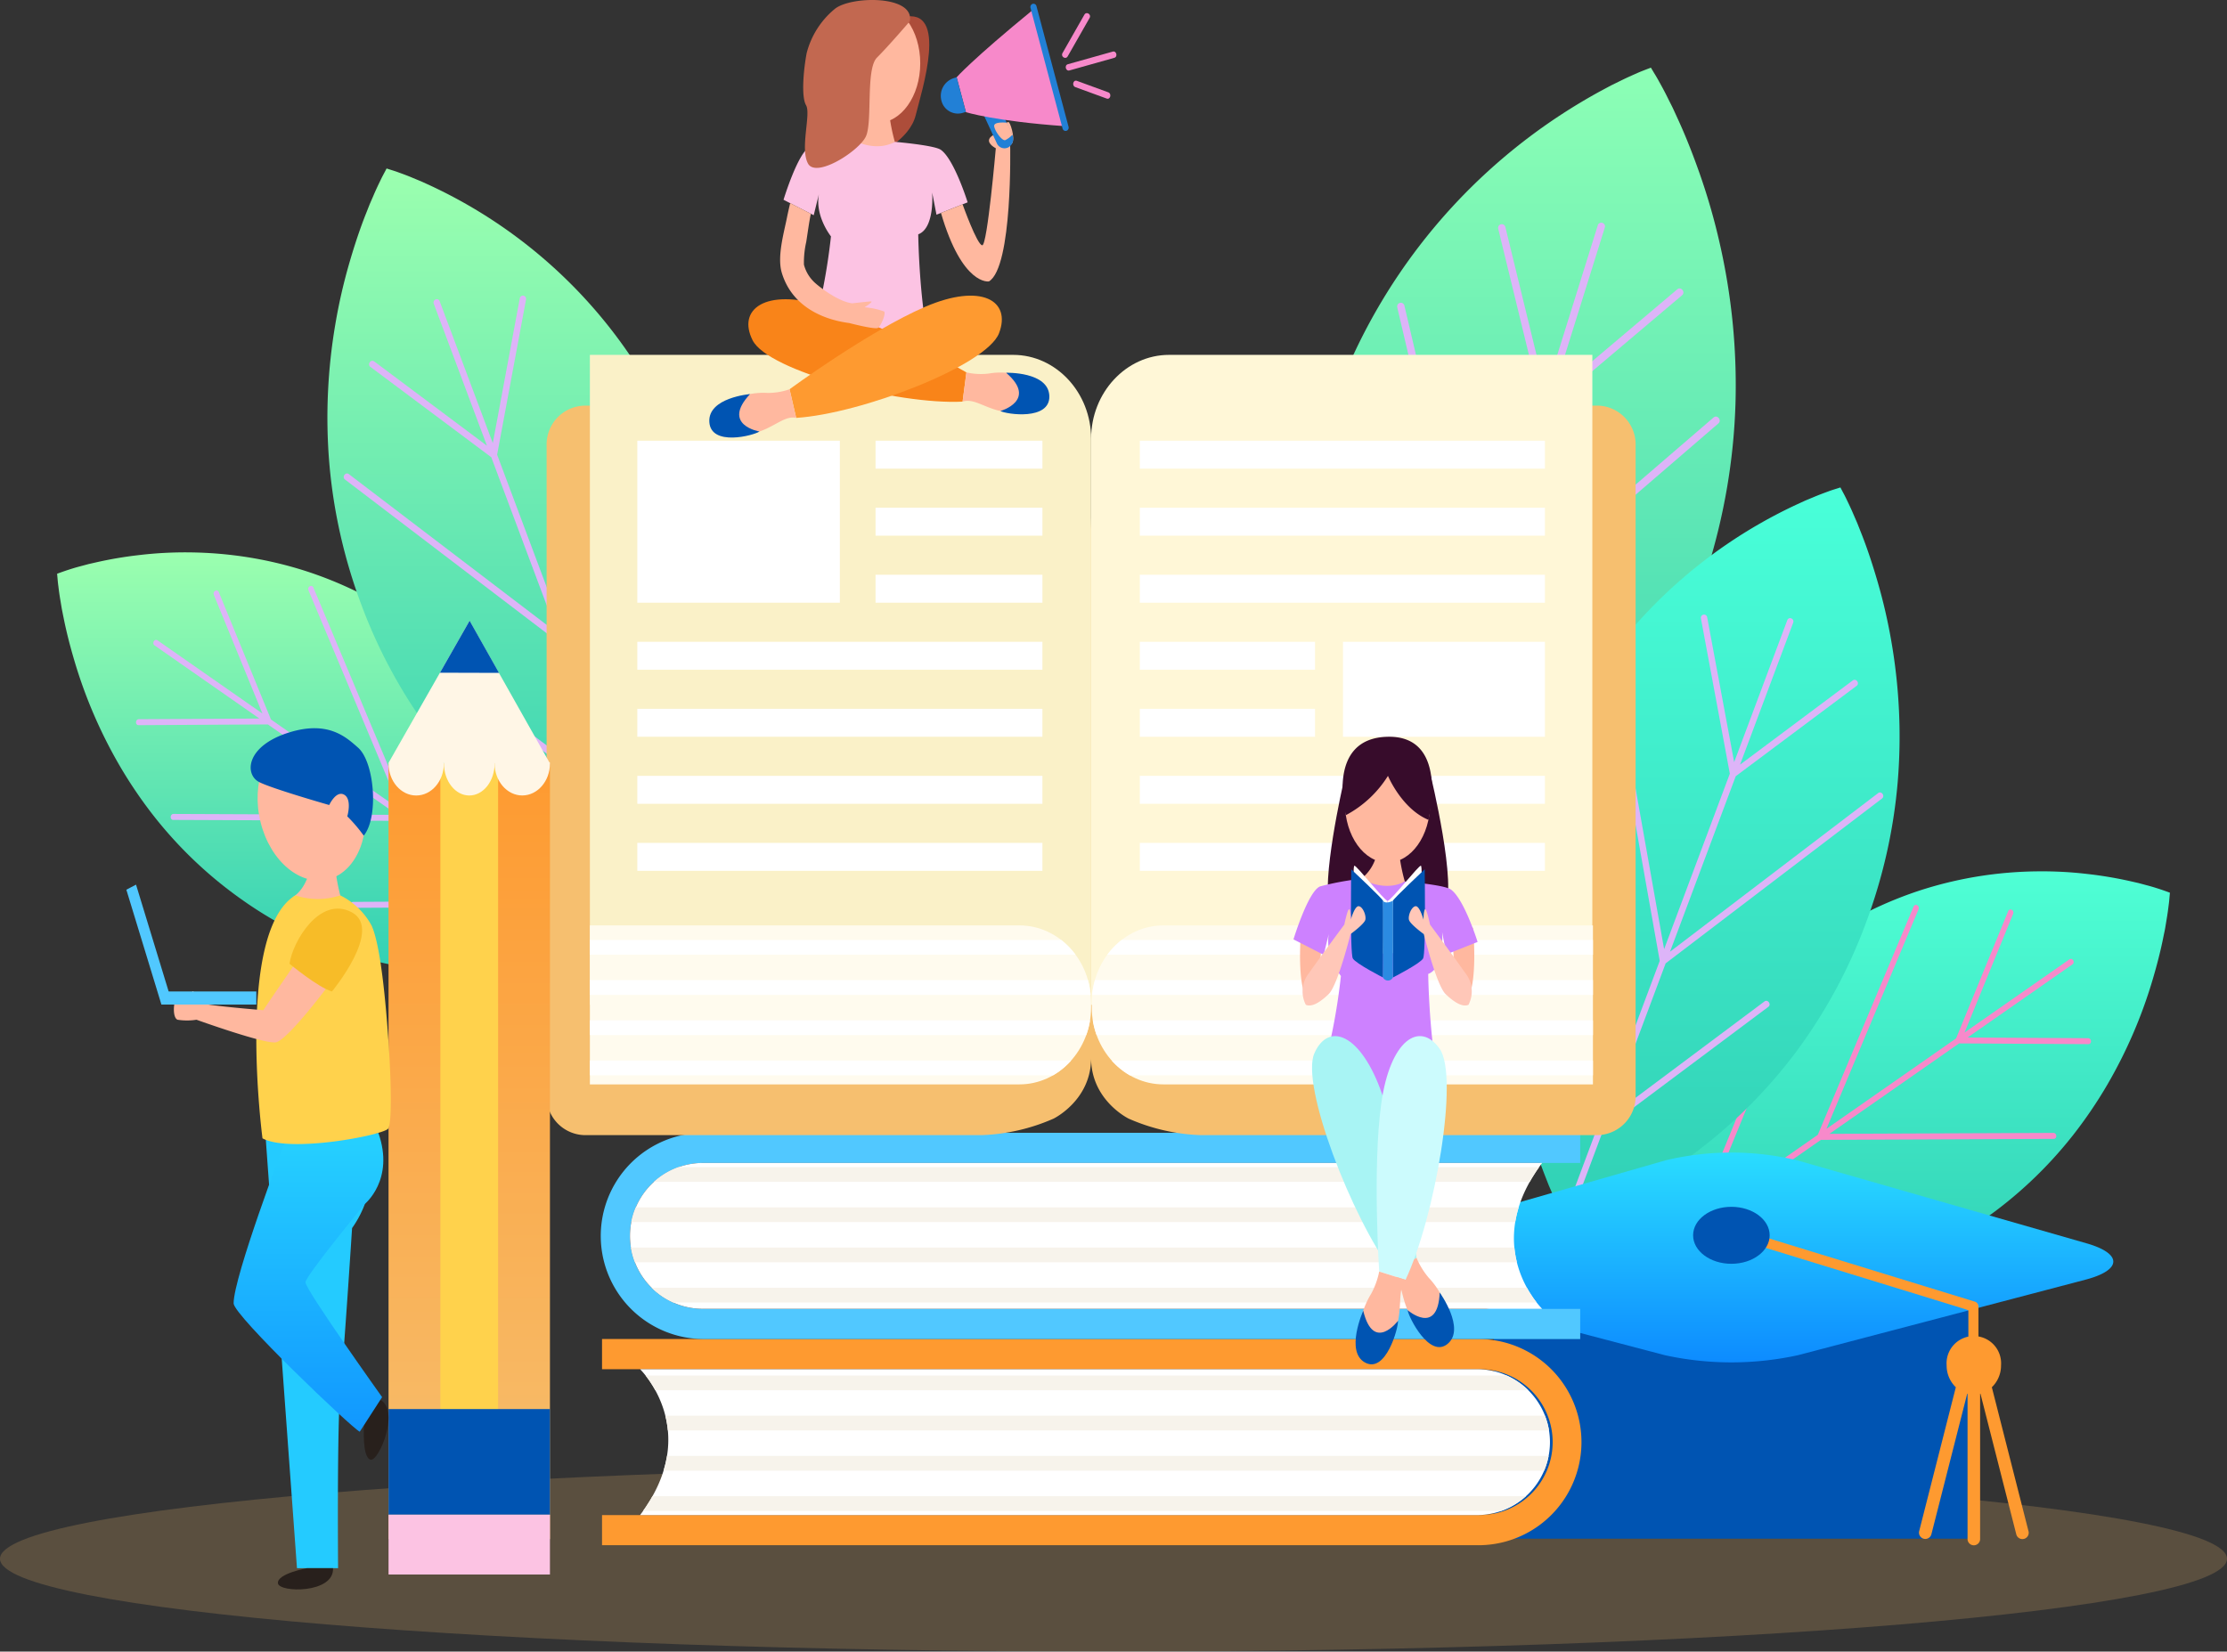 <svg xmlns="http://www.w3.org/2000/svg" xmlns:xlink="http://www.w3.org/1999/xlink" width="358.649" height="266.053" viewBox="0 0 358.649 266.053">
  <rect x="0" y="0" width="358.649" height="266.053" fill="#333333" stroke="none"/>
  <defs>
    <linearGradient id="linear-gradient" x1="0.5" x2="0.5" y2="1" gradientUnits="objectBoundingBox">
      <stop offset="0" stop-color="#8dffb5"/>
      <stop offset="1" stop-color="#31d0b5"/>
    </linearGradient>
    <linearGradient id="linear-gradient-2" x1="0.5" x2="0.5" y2="1" gradientUnits="objectBoundingBox">
      <stop offset="0" stop-color="#9bffaf"/>
      <stop offset="1" stop-color="#31d0b5"/>
    </linearGradient>
    <linearGradient id="linear-gradient-4" x1="0.5" x2="0.5" y2="1" gradientUnits="objectBoundingBox">
      <stop offset="0" stop-color="#4fffd5"/>
      <stop offset="1" stop-color="#31d0b5"/>
    </linearGradient>
    <linearGradient id="linear-gradient-5" x1="0.5" x2="0.5" y2="1" gradientUnits="objectBoundingBox">
      <stop offset="0" stop-color="#49ffd9"/>
      <stop offset="1" stop-color="#31d0b5"/>
    </linearGradient>
    <linearGradient id="linear-gradient-6" x1="0.5" x2="0.5" y2="1" gradientUnits="objectBoundingBox">
      <stop offset="0" stop-color="#2addff"/>
      <stop offset="1" stop-color="#0d8bff"/>
    </linearGradient>
    <clipPath id="clip-path">
      <path id="Path_293" data-name="Path 293" d="M286.717,393.987a11.752,11.752,0,0,0,0-23.5h-135s10.234,9.925,0,23.5Z" transform="translate(-151.72 -370.483)" fill="none"/>
    </clipPath>
    <clipPath id="clip-path-2">
      <path id="Path_296" data-name="Path 296" d="M161.507,330.676a11.751,11.751,0,1,0,0,23.5h135s-10.234-9.925,0-23.5Z" transform="translate(-149.755 -330.676)" fill="none"/>
    </clipPath>
    <clipPath id="clip-path-3">
      <path id="Path_300" data-name="Path 300" d="M210.482,284.824H141.3v25.609h69.178c6.347,0,11.538-5.588,11.538-12.415v-.778C222.02,290.411,216.824,284.824,210.482,284.824Z" transform="translate(-141.3 -284.824)" fill="none"/>
    </clipPath>
    <clipPath id="clip-path-4">
      <path id="Path_303" data-name="Path 303" d="M257.025,284.824H326.2v25.609H257.025c-6.345,0-11.538-5.588-11.538-12.415v-.778C245.487,290.411,250.68,284.824,257.025,284.824Z" transform="translate(-245.487 -284.824)" fill="none"/>
    </clipPath>
    <linearGradient id="linear-gradient-7" x1="0.5" x2="0.5" y2="1" gradientUnits="objectBoundingBox">
      <stop offset="0" stop-color="#fe9a30"/>
      <stop offset="1" stop-color="#f6bf6f"/>
    </linearGradient>
    <linearGradient id="linear-gradient-8" x1="0.5" x2="0.5" y2="1" gradientUnits="objectBoundingBox">
      <stop offset="0" stop-color="#26d1ff"/>
      <stop offset="1" stop-color="#1197ff"/>
    </linearGradient>
  </defs>
  <g id="BOOKDONATION" transform="translate(-18.839 -106.188)">
    <path id="Path_276" data-name="Path 276" d="M377.488,404.11c0,8.261-80.286,14.958-179.325,14.958s-179.325-6.7-179.325-14.958,80.286-14.959,179.325-14.959S377.488,395.849,377.488,404.11Z" transform="translate(0 -46.827)" fill="#f6bf6f" opacity="0.2"/>
    <g id="Group_108" data-name="Group 108" transform="translate(227.503 117.082)">
      <path id="Path_277" data-name="Path 277" d="M301.405,258.839l-.341-.567c-.215-.372-.582-.943-.948-1.647-.395-.711-.876-1.585-1.366-2.587q-.377-.759-.811-1.622-.388-.851-.824-1.806c-1.173-2.548-2.371-5.563-3.546-8.943a101.48,101.48,0,0,1-3.166-11.083,104.451,104.451,0,0,1-2.047-12.5,102.879,102.879,0,0,1-.5-13.3,100.689,100.689,0,0,1,4.5-26.9,98.786,98.786,0,0,1,4.913-12.713A92.853,92.853,0,0,1,336.944,123l1.681-.9,1.56-.765c.957-.474,1.834-.863,2.551-1.173.695-.319,1.3-.532,1.691-.689l.593-.231.344.57c.217.372.587.943.962,1.646.4.711.881,1.59,1.375,2.593q.378.758.816,1.624.394.851.83,1.808c1.18,2.551,2.389,5.572,3.573,8.954a100.854,100.854,0,0,1,3.183,11.09,103.25,103.25,0,0,1,2.058,12.5,102.175,102.175,0,0,1,.486,13.3,98.534,98.534,0,0,1-1.355,13.544,100.879,100.879,0,0,1-3.22,13.326,97.145,97.145,0,0,1-11.518,24.358,94.69,94.69,0,0,1-7.865,10.282,93.4,93.4,0,0,1-8.655,8.631,89.836,89.836,0,0,1-8.744,6.776,87.591,87.591,0,0,1-7.848,4.824l-1.671.9-1.556.765c-.949.48-1.828.867-2.542,1.177-.69.319-1.3.534-1.682.689Z" transform="translate(-287.818 -119.241)" fill="url(#linear-gradient)"/>
      <path id="Path_278" data-name="Path 278" d="M358.5,181.486c.593-.512-.185-1.465-.777-.957l-37.051,31.91,10.433-33.38,21.543-18.216c.6-.506-.179-1.46-.775-.956l-20.083,16.979,8.435-26.992a.6.6,0,0,0-1.119-.4q-4.216,13.5-8.433,26.992-3.235-13.288-6.475-26.58a.593.593,0,1,0-1.156.258l6.947,28.515-10.433,33.38-11.619-49.5a.593.593,0,1,0-1.157.257q6.047,25.734,12.081,51.469-4.624,14.782-9.238,29.568-4.505-18.512-9.018-37.02a.593.593,0,1,0-1.156.257q4.742,19.477,9.491,38.953-4.248,13.592-8.493,27.184a.594.594,0,1,0,1.118.4q4.244-13.592,8.493-27.184l29.432-24.881c.6-.506-.179-1.458-.775-.957q-13.983,11.824-27.971,23.648,4.624-14.786,9.238-29.568Z" transform="translate(-290.422 -124.172)" fill="#ddb4f8"/>
    </g>
    <g id="Group_109" data-name="Group 109" transform="translate(28.033 195.174)">
      <path id="Path_279" data-name="Path 279" d="M117.991,277.186s-.017-.175-.047-.511-.066-.857-.155-1.464-.177-1.391-.326-2.235q-.107-.643-.23-1.378c-.095-.474-.2-.967-.3-1.5-.422-2.112-1.031-4.518-1.82-7.128a77.654,77.654,0,0,0-7.26-16.69,73.1,73.1,0,0,0-5.551-8.174,68.437,68.437,0,0,0-14.5-13.724,65.888,65.888,0,0,0-8.513-5.071,62.14,62.14,0,0,0-9.011-3.633,63.027,63.027,0,0,0-9.194-2.127,63.732,63.732,0,0,0-8.947-.732,62.884,62.884,0,0,0-8.193.426,63.9,63.9,0,0,0-6.8,1.139l-1.4.319-1.265.339c-.78.2-1.471.417-2.035.6s-1.013.347-1.3.449l-.454.164.046.515c.034.332.066.858.153,1.468.075.628.174,1.394.32,2.244.071.428.147.889.228,1.38.092.474.193.972.3,1.5.419,2.119,1.024,4.53,1.808,7.148a77.028,77.028,0,0,0,7.241,16.711,72.074,72.074,0,0,0,5.556,8.165,67.557,67.557,0,0,0,14.532,13.669,64.516,64.516,0,0,0,17.563,8.643,65.394,65.394,0,0,0,33.12,1.327c.491-.11.956-.213,1.392-.313s.871-.23,1.263-.334c.779-.2,1.468-.414,2.03-.593s1.009-.343,1.3-.443Z" transform="translate(-30.687 -212.82)" fill="url(#linear-gradient-2)"/>
      <path id="Path_280" data-name="Path 280" d="M53.07,256.982c-.581,0-.535-.966.042-.964l36.081.151L68.315,241.6l-20.832.119c-.58,0-.534-.96.041-.964l19.419-.106L50.06,228.87c-.486-.339,0-1.149.488-.81l16.883,11.78-7.825-19.118c-.237-.567.568-1.005.8-.434q4.2,10.253,8.4,20.511l20.88,14.569L74.841,219.981c-.237-.564.562-1,.8-.434q7.715,18.391,15.428,36.785,9.248,6.449,18.5,12.9-5.454-13.312-10.9-26.625c-.237-.568.568-1.005.8-.433q5.736,14,11.47,28.013l17,11.864c.485.338,0,1.149-.488.81q-8.5-5.94-17-11.868l-28.455.155c-.58,0-.534-.959.043-.964l27.044-.148-18.5-12.9Z" transform="translate(-34.365 -213.889)" fill="#ddb4f8"/>
    </g>
    <g id="Group_110" data-name="Group 110" transform="translate(71.567 133.326)">
      <path id="Path_281" data-name="Path 281" d="M140.587,256.931l.267-.509c.175-.334.459-.844.745-1.473.307-.637.683-1.423,1.058-2.312q.289-.673.624-1.444l.627-1.6c.892-2.266,1.789-4.936,2.643-7.921a88.448,88.448,0,0,0,2.211-9.747,90.657,90.657,0,0,0,1.186-10.908,89.064,89.064,0,0,0-.2-11.522A86.728,86.728,0,0,0,144.6,186.5a84.773,84.773,0,0,0-4.843-10.716,79.349,79.349,0,0,0-36.261-34.271L102,140.827l-1.385-.575c-.849-.362-1.625-.647-2.261-.875-.614-.237-1.155-.389-1.492-.5l-.524-.167-.269.511c-.17.333-.461.845-.753,1.474-.311.638-.686,1.423-1.067,2.316q-.29.675-.627,1.446l-.636,1.608c-.9,2.267-1.8,4.939-2.665,7.931a88.178,88.178,0,0,0-2.229,9.754,89.782,89.782,0,0,0-1.186,10.908,88.462,88.462,0,0,0,.206,11.517A84.785,84.785,0,0,0,88.921,197.8a86.625,86.625,0,0,0,3.41,11.337,83.23,83.23,0,0,0,11.1,20.418A80.793,80.793,0,0,0,110.709,238a79.9,79.9,0,0,0,7.88,6.986,77.168,77.168,0,0,0,7.874,5.378,75.782,75.782,0,0,0,7.007,3.738l1.487.689,1.38.577c.847.363,1.62.649,2.253.877.612.237,1.15.391,1.487.505Z" transform="translate(-86.807 -138.707)" fill="url(#linear-gradient-2)"/>
      <path id="Path_282" data-name="Path 282" d="M90.4,192.878c-.539-.41.091-1.276.626-.869l33.514,25.547-10.582-28.269L94.483,174.725c-.542-.405.087-1.27.625-.869L113.26,187.43,104.7,164.57c-.245-.657.7-1.067.948-.41q4.279,11.429,8.557,22.86l4.342-23.316a.512.512,0,1,1,1.011.159L114.9,188.879q5.291,14.135,10.582,28.27,3.853-21.7,7.707-43.4a.512.512,0,1,1,1.011.159q-4.006,22.562-8.011,45.123l9.373,25.043q3.023-16.243,6.047-32.476a.512.512,0,1,1,1.011.16q-3.181,17.086-6.363,34.17l8.618,23.021c.245.657-.7,1.067-.948.41q-4.307-11.511-8.617-23.021l-26.6-19.893c-.542-.4.087-1.27.625-.868q12.641,9.452,25.28,18.906-4.687-12.523-9.373-25.041Z" transform="translate(-87.568 -142.77)" fill="#ddb4f8"/>
    </g>
    <g id="Group_111" data-name="Group 111" transform="translate(274.523 246.55)">
      <path id="Path_283" data-name="Path 283" d="M356.767,338.76s.017-.174.046-.511.068-.855.156-1.463.177-1.391.325-2.236l.231-1.377c.095-.474.2-.967.3-1.494.421-2.112,1.032-4.52,1.819-7.128a77.576,77.576,0,0,1,7.261-16.69,73.025,73.025,0,0,1,5.55-8.181,68.414,68.414,0,0,1,14.5-13.725,65.738,65.738,0,0,1,8.513-5.07,62.089,62.089,0,0,1,9.011-3.634,63.286,63.286,0,0,1,9.2-2.128,63.984,63.984,0,0,1,8.945-.732,62.883,62.883,0,0,1,8.194.427,64.042,64.042,0,0,1,6.8,1.139l1.4.319,1.266.339c.779.2,1.47.418,2.034.6s1.011.347,1.3.449l.454.165-.046.515c-.034.331-.065.858-.153,1.468-.075.628-.174,1.394-.32,2.243-.071.428-.147.89-.228,1.38s-.193.972-.3,1.5c-.419,2.119-1.024,4.53-1.808,7.148a76.974,76.974,0,0,1-7.248,16.71,72.139,72.139,0,0,1-5.556,8.164,67.484,67.484,0,0,1-14.533,13.669,64.488,64.488,0,0,1-17.561,8.644A65.4,65.4,0,0,1,363.2,340.6q-.736-.162-1.392-.312l-1.263-.336c-.779-.2-1.468-.413-2.03-.593-.551-.16-1.009-.343-1.3-.445Z" transform="translate(-350.301 -274.387)" fill="url(#linear-gradient-4)"/>
      <path id="Path_284" data-name="Path 284" d="M423.495,318.554c.58,0,.535-.965-.042-.963l-36.081.151q10.433-7.286,20.879-14.568l20.83.119c.58,0,.535-.96-.041-.964l-19.42-.105,16.884-11.78c.485-.339,0-1.149-.488-.81l-16.883,11.78,7.825-19.118c.237-.567-.567-1.005-.8-.433l-8.393,20.505-20.879,14.568q7.422-17.688,14.842-35.38c.237-.564-.564-1-.8-.434L385.495,317.9,367,330.8l10.908-26.625c.237-.568-.568-1.007-.8-.435l-11.471,28.015-17,11.868c-.485.339,0,1.149.488.81l17-11.864,28.455.156c.58,0,.534-.959-.043-.965q-13.516-.071-27.044-.147,9.248-6.454,18.5-12.9Z" transform="translate(-348.431 -275.455)" fill="#f789ca"/>
    </g>
    <g id="Group_112" data-name="Group 112" transform="translate(261.519 184.707)">
      <path id="Path_285" data-name="Path 285" d="M341.133,318.5s-.091-.175-.268-.51-.458-.844-.745-1.473c-.307-.638-.681-1.423-1.058-2.312q-.289-.673-.624-1.445-.3-.756-.627-1.6c-.892-2.266-1.789-4.936-2.643-7.921a88.406,88.406,0,0,1-2.211-9.747,90.422,90.422,0,0,1-1.186-10.908,89.051,89.051,0,0,1,.2-11.521,86.746,86.746,0,0,1,5.152-22.993,85.07,85.07,0,0,1,4.843-10.716,79.348,79.348,0,0,1,36.261-34.271l1.494-.686,1.385-.576c.849-.356,1.625-.646,2.26-.874.615-.237,1.156-.389,1.493-.5l.524-.167.269.511c.17.333.461.845.752,1.475.312.638.688,1.423,1.067,2.316l.627,1.446q.3.758.636,1.608c.9,2.267,1.8,4.939,2.666,7.931a87.951,87.951,0,0,1,2.228,9.754,89.636,89.636,0,0,1,1.186,10.908,88.453,88.453,0,0,1-.206,11.516A84.905,84.905,0,0,1,392.8,259.37a86.742,86.742,0,0,1-3.411,11.337A83.2,83.2,0,0,1,378.3,291.13a80.863,80.863,0,0,1-7.28,8.452,80,80,0,0,1-7.88,6.987,77.119,77.119,0,0,1-7.874,5.378,75.374,75.374,0,0,1-7.007,3.738l-1.487.69-1.38.576c-.845.363-1.62.649-2.253.878-.612.237-1.149.39-1.487.5Z" transform="translate(-331.672 -200.278)" fill="url(#linear-gradient-5)"/>
      <path id="Path_286" data-name="Path 286" d="M393.784,254.452c.539-.411-.091-1.277-.627-.869L359.644,279.13l10.582-28.269L389.7,236.3c.543-.405-.087-1.271-.625-.868L370.918,249q4.279-11.428,8.558-22.86c.245-.657-.7-1.067-.949-.41q-4.279,11.429-8.555,22.861-2.172-11.659-4.343-23.318a.512.512,0,1,0-1.011.16l4.657,25.017q-5.291,14.134-10.582,28.269-3.852-21.7-7.707-43.4a.512.512,0,1,0-1.011.159l8.01,45.123-9.372,25.041q-3.023-16.243-6.047-32.475a.511.511,0,0,0-1.01.159q3.181,17.087,6.363,34.171l-8.614,23.022c-.245.657.7,1.067.948.41l8.616-23.021,26.6-19.892c.543-.405-.087-1.27-.625-.868l-25.281,18.9,9.375-25.041Z" transform="translate(-333.373 -204.341)" fill="#ddb4f8"/>
    </g>
    <g id="Group_114" data-name="Group 114" transform="translate(236.174 291.852)">
      <rect id="Rectangle_80" data-name="Rectangle 80" width="76.459" height="44.582" transform="translate(23.273 17.615)" fill="#0054b2"/>
      <path id="Path_287" data-name="Path 287" d="M371.1,329.924a45.448,45.448,0,0,0-21.207,0l-46.569,13.364c-5.831,1.671-5.763,4.313.152,5.864l46.266,12.15a50.141,50.141,0,0,0,21.513,0l46.263-12.154c5.916-1.551,5.986-4.194.155-5.864Z" transform="translate(-298.998 -328.67)" fill="url(#linear-gradient-6)"/>
      <g id="Group_113" data-name="Group 113" transform="translate(55.332 8.74)">
        <path id="Path_288" data-name="Path 288" d="M414.761,356.018c.593.183.911.3,1.067.365V363.9h1.621v-8.143a.816.816,0,0,0-.593-.777q-20.156-6.189-40.3-12.381c-1-.307-1.423,1.245-.432,1.552q10.386,3.187,20.77,6.377,6.733,2.071,13.465,4.138Z" transform="translate(-371.497 -339.708)" fill="#fe9a30"/>
        <path id="Path_289" data-name="Path 289" d="M434.836,395.449q-2.943-11.557-5.883-23.112a4.861,4.861,0,0,0,1.481-3.527,4.394,4.394,0,1,0-8.764,0,4.861,4.861,0,0,0,1.481,3.527q-2.94,11.554-5.884,23.112a1.017,1.017,0,1,0,1.95.577l5.767-22.645.057.015v23.333a1.013,1.013,0,1,0,2.023,0V373.391l.055-.015Q430,384.7,432.886,396.02a1.017,1.017,0,1,0,1.95-.571Z" transform="translate(-380.842 -343.272)" fill="#fe9a30"/>
        <path id="Path_290" data-name="Path 290" d="M382.658,343.73c0,2.535-2.758,4.591-6.165,4.591s-6.165-2.056-6.165-4.591,2.759-4.587,6.165-4.587S382.658,341.2,382.658,343.73Z" transform="translate(-370.328 -339.143)" fill="#0054b2"/>
      </g>
    </g>
    <g id="Group_129" data-name="Group 129" transform="translate(115.589 288.67)">
      <g id="Group_121" data-name="Group 121" transform="translate(0.205 33.213)">
        <g id="Group_120" data-name="Group 120" transform="translate(0 0)">
          <g id="Group_115" data-name="Group 115">
            <path id="Path_291" data-name="Path 291" d="M284.945,397.877H143.82v-4.854H284.945a11.752,11.752,0,1,0,0-23.5H143.82v-4.861H284.945a16.609,16.609,0,1,1,0,33.218Z" transform="translate(-143.82 -364.658)" fill="#fe9a30"/>
          </g>
          <g id="Group_119" data-name="Group 119" transform="translate(6.128 4.861)">
            <path id="Path_292" data-name="Path 292" d="M286.717,393.987a11.752,11.752,0,0,0,0-23.5h-135s10.234,9.925,0,23.5Z" transform="translate(-151.72 -370.483)" fill="#fff"/>
            <g id="Group_118" data-name="Group 118">
              <g id="Group_117" data-name="Group 117" clip-path="url(#clip-path)">
                <g id="Group_116" data-name="Group 116" transform="translate(0 1.021)">
                  <rect id="Rectangle_81" data-name="Rectangle 81" width="147.864" height="2.376" fill="#f7f3eb"/>
                  <rect id="Rectangle_82" data-name="Rectangle 82" width="147.864" height="2.377" transform="translate(0 6.473)" fill="#f7f3eb"/>
                  <rect id="Rectangle_83" data-name="Rectangle 83" width="147.864" height="2.376" transform="translate(0 12.953)" fill="#f7f3eb"/>
                  <rect id="Rectangle_84" data-name="Rectangle 84" width="147.864" height="2.371" transform="translate(0 19.432)" fill="#f7f3eb"/>
                </g>
              </g>
            </g>
          </g>
        </g>
      </g>
      <g id="Group_128" data-name="Group 128" transform="translate(0)">
        <g id="Group_127" data-name="Group 127">
          <g id="Group_122" data-name="Group 122">
            <path id="Path_294" data-name="Path 294" d="M160.255,324.858H301.381v4.861H160.255a11.751,11.751,0,1,0,0,23.5H301.381v4.861H160.255a16.609,16.609,0,1,1,0-33.218Z" transform="translate(-143.646 -324.858)" fill="#51c8ff"/>
          </g>
          <g id="Group_126" data-name="Group 126" transform="translate(4.857 4.855)">
            <path id="Path_295" data-name="Path 295" d="M161.507,330.676a11.751,11.751,0,1,0,0,23.5h135s-10.234-9.925,0-23.5Z" transform="translate(-149.755 -330.676)" fill="#fff"/>
            <g id="Group_125" data-name="Group 125" transform="translate(0)">
              <g id="Group_124" data-name="Group 124" clip-path="url(#clip-path-2)">
                <g id="Group_123" data-name="Group 123" transform="translate(-1.117 0.677)">
                  <rect id="Rectangle_85" data-name="Rectangle 85" width="147.866" height="2.376" transform="translate(0 19.429)" fill="#f7f3eb"/>
                  <rect id="Rectangle_86" data-name="Rectangle 86" width="147.866" height="2.376" transform="translate(0 12.954)" fill="#f7f3eb"/>
                  <rect id="Rectangle_87" data-name="Rectangle 87" width="147.866" height="2.376" transform="translate(0 6.476)" fill="#f7f3eb"/>
                  <rect id="Rectangle_88" data-name="Rectangle 88" width="147.866" height="2.371" fill="#f7f3eb"/>
                </g>
              </g>
            </g>
          </g>
        </g>
      </g>
    </g>
    <g id="Group_154" data-name="Group 154" transform="translate(106.865 163.357)">
      <path id="Path_297" data-name="Path 297" d="M238.561,184.485a31.508,31.508,0,0,0-11.489,2.65l-4.6,4.951A38.313,38.313,0,0,0,220,204.445v0a38.372,38.372,0,0,0-2.461-12.355l-4.6-4.951a31.468,31.468,0,0,0-11.485-2.65H138.324a6.267,6.267,0,0,0-6.009,6.465V295.532A6.268,6.268,0,0,0,138.324,302h64.132a31.487,31.487,0,0,0,11.491-2.65s6.047-2.927,6.056-9.748c.008,6.821,6.06,9.748,6.06,9.748A31.507,31.507,0,0,0,237.556,302h64.131a6.267,6.267,0,0,0,6.009-6.464V190.95a6.266,6.266,0,0,0-6.009-6.465Z" transform="translate(-132.312 -176.315)" fill="#f6bf6f"/>
      <g id="Group_141" data-name="Group 141" transform="translate(6.972)">
        <path id="Path_298" data-name="Path 298" d="M222.019,279.4V188.191c0-7.421-5.644-13.5-12.546-13.5H141.3V279.4Z" transform="translate(-141.3 -174.695)" fill="#faf1c8"/>
        <g id="Group_136" data-name="Group 136" transform="translate(7.638 13.825)">
          <g id="Group_132" data-name="Group 132" transform="translate(0 32.392)">
            <g id="Group_130" data-name="Group 130" transform="translate(0 21.594)">
              <rect id="Rectangle_89" data-name="Rectangle 89" width="65.241" height="4.501" transform="translate(0 10.799)" fill="#fff"/>
              <rect id="Rectangle_90" data-name="Rectangle 90" width="65.241" height="4.501" fill="#fff"/>
            </g>
            <g id="Group_131" data-name="Group 131">
              <rect id="Rectangle_91" data-name="Rectangle 91" width="65.241" height="4.501" transform="translate(0 10.796)" fill="#fff"/>
              <rect id="Rectangle_92" data-name="Rectangle 92" width="65.241" height="4.501" fill="#fff"/>
            </g>
          </g>
          <g id="Group_135" data-name="Group 135" transform="translate(38.368)">
            <g id="Group_133" data-name="Group 133" transform="translate(0 10.796)">
              <rect id="Rectangle_93" data-name="Rectangle 93" width="26.874" height="4.501" transform="translate(0 10.797)" fill="#fff"/>
              <rect id="Rectangle_94" data-name="Rectangle 94" width="26.874" height="4.499" fill="#fff"/>
            </g>
            <g id="Group_134" data-name="Group 134">
              <rect id="Rectangle_95" data-name="Rectangle 95" width="26.874" height="4.501" fill="#fff"/>
            </g>
          </g>
          <rect id="Rectangle_96" data-name="Rectangle 96" width="32.62" height="26.093" fill="#fff"/>
        </g>
        <g id="Group_140" data-name="Group 140" transform="translate(0 91.904)">
          <path id="Path_299" data-name="Path 299" d="M210.482,284.824H141.3v25.609h69.178c6.347,0,11.538-5.588,11.538-12.415v-.778C222.02,290.411,216.824,284.824,210.482,284.824Z" transform="translate(-141.3 -284.824)" fill="#fffbee"/>
          <g id="Group_139" data-name="Group 139">
            <g id="Group_138" data-name="Group 138" clip-path="url(#clip-path-3)">
              <g id="Group_137" data-name="Group 137" transform="translate(-59.301 2.339)">
                <rect id="Rectangle_97" data-name="Rectangle 97" width="147.864" height="2.376" fill="#fff"/>
                <rect id="Rectangle_98" data-name="Rectangle 98" width="147.864" height="2.376" transform="translate(0 6.473)" fill="#fff"/>
                <rect id="Rectangle_99" data-name="Rectangle 99" width="147.864" height="2.376" transform="translate(0 12.953)" fill="#fff"/>
                <rect id="Rectangle_100" data-name="Rectangle 100" width="147.864" height="2.371" transform="translate(0 19.432)" fill="#fff"/>
              </g>
            </g>
          </g>
        </g>
      </g>
      <g id="Group_153" data-name="Group 153" transform="translate(87.693)">
        <path id="Path_301" data-name="Path 301" d="M245.352,279.4V188.191c0-7.421,5.647-13.5,12.547-13.5h68.173V279.4Z" transform="translate(-245.352 -174.695)" fill="#fff7d7"/>
        <g id="Group_148" data-name="Group 148" transform="translate(7.844 13.825)">
          <g id="Group_144" data-name="Group 144" transform="translate(0 32.392)">
            <g id="Group_142" data-name="Group 142" transform="translate(0 21.594)">
              <rect id="Rectangle_101" data-name="Rectangle 101" width="65.24" height="4.501" transform="translate(0 10.799)" fill="#fff"/>
              <rect id="Rectangle_102" data-name="Rectangle 102" width="65.24" height="4.501" fill="#fff"/>
            </g>
            <g id="Group_143" data-name="Group 143">
              <rect id="Rectangle_103" data-name="Rectangle 103" width="28.217" height="4.501" transform="translate(0 10.796)" fill="#fff"/>
              <rect id="Rectangle_104" data-name="Rectangle 104" width="28.217" height="4.501" fill="#fff"/>
            </g>
            <rect id="Rectangle_105" data-name="Rectangle 105" width="32.519" height="15.297" transform="translate(32.721)" fill="#fff"/>
          </g>
          <g id="Group_147" data-name="Group 147">
            <g id="Group_145" data-name="Group 145" transform="translate(0 10.796)">
              <rect id="Rectangle_106" data-name="Rectangle 106" width="65.24" height="4.501" transform="translate(0 10.797)" fill="#fff"/>
              <rect id="Rectangle_107" data-name="Rectangle 107" width="65.24" height="4.499" fill="#fff"/>
            </g>
            <g id="Group_146" data-name="Group 146">
              <rect id="Rectangle_108" data-name="Rectangle 108" width="65.24" height="4.501" fill="#fff"/>
            </g>
          </g>
        </g>
        <g id="Group_152" data-name="Group 152" transform="translate(0.104 91.904)">
          <path id="Path_302" data-name="Path 302" d="M257.025,284.824H326.2v25.609H257.025c-6.345,0-11.538-5.588-11.538-12.415v-.778C245.487,290.411,250.68,284.824,257.025,284.824Z" transform="translate(-245.487 -284.824)" fill="#fffbee"/>
          <g id="Group_151" data-name="Group 151">
            <g id="Group_150" data-name="Group 150" clip-path="url(#clip-path-4)">
              <g id="Group_149" data-name="Group 149" transform="translate(-7.843 2.339)">
                <rect id="Rectangle_109" data-name="Rectangle 109" width="147.864" height="2.376" fill="#fff"/>
                <rect id="Rectangle_110" data-name="Rectangle 110" width="147.864" height="2.376" transform="translate(0 6.473)" fill="#fff"/>
                <rect id="Rectangle_111" data-name="Rectangle 111" width="147.864" height="2.376" transform="translate(0 12.953)" fill="#fff"/>
                <rect id="Rectangle_112" data-name="Rectangle 112" width="147.864" height="2.371" transform="translate(0 19.432)" fill="#fff"/>
              </g>
            </g>
          </g>
        </g>
      </g>
    </g>
    <g id="Group_159" data-name="Group 159" transform="translate(81.411 206.181)">
      <g id="Group_157" data-name="Group 157" transform="translate(0)">
        <g id="Group_156" data-name="Group 156">
          <path id="Path_304" data-name="Path 304" d="M99.5,248.9l13.051-22.882,12.939,22.961Z" transform="translate(-99.5 -226.008)" fill="#fff6e6"/>
          <path id="Path_305" data-name="Path 305" d="M114.947,226.009l-4.774,8.373,9.509.027Z" transform="translate(-101.89 -226.009)" fill="#0054b2"/>
          <g id="Group_155" data-name="Group 155" transform="translate(0.001 22.961)">
            <rect id="Rectangle_113" data-name="Rectangle 113" width="25.993" height="124.978" fill="url(#linear-gradient-7)"/>
            <rect id="Rectangle_114" data-name="Rectangle 114" width="9.299" height="124.978" transform="translate(8.347)" fill="#ffd24c"/>
            <rect id="Rectangle_115" data-name="Rectangle 115" width="25.993" height="17.017" transform="translate(0 104.031)" fill="#0054b2"/>
            <rect id="Rectangle_116" data-name="Rectangle 116" width="25.993" height="9.632" transform="translate(0 121.048)" fill="#fcc3e3"/>
          </g>
        </g>
      </g>
      <g id="Group_158" data-name="Group 158" transform="translate(0 19.583)">
        <path id="Path_306" data-name="Path 306" d="M99.5,253.129v.106c0,2.851,2,5.161,4.458,5.161s4.458-2.312,4.457-5.163v-.106l-4.065-1.541Z" transform="translate(-99.5 -249.826)" fill="#fff6e6"/>
        <path id="Path_307" data-name="Path 307" d="M111,252.778v.106c0,2.845,1.828,5.161,4.082,5.16s4.081-2.312,4.081-5.163v-.106l-3.879-3.3Z" transform="translate(-102.076 -249.476)" fill="#fff6e6"/>
        <path id="Path_308" data-name="Path 308" d="M121.518,252.948v.106c0,2.845,2,5.161,4.458,5.159s4.458-2.312,4.457-5.162v-.106l-5.217-2.419Z" transform="translate(-104.436 -249.65)" fill="#fff6e6"/>
      </g>
    </g>
    <g id="Group_168" data-name="Group 168" transform="translate(227.141 224.87)">
      <path id="Path_309" data-name="Path 309" d="M296.979,257.135s-3.694,16.058-2.113,20.23,16.124,3.341,18.377,0-2.216-21.621-2.216-21.621Z" transform="translate(-288.95 -249.62)" fill="#370c2b"/>
      <g id="Group_167" data-name="Group 167" transform="translate(0 0)">
        <g id="Group_166" data-name="Group 166" transform="translate(0 1.055)">
          <path id="Path_310" data-name="Path 310" d="M323.562,285.275s.926,9.349-1.16,11.965l-2.086-1.123a36.869,36.869,0,0,0-.464-10.842Z" transform="translate(-294.641 -255.561)" fill="#ffb89f"/>
          <path id="Path_311" data-name="Path 311" d="M288.932,285.275s-.927,9.349,1.157,11.965l2.086-1.123a36.854,36.854,0,0,1,.464-10.842Z" transform="translate(-287.662 -255.561)" fill="#ffb89f"/>
          <path id="Path_312" data-name="Path 312" d="M311.773,259.275c0,5.3-3.076,9.6-6.866,9.6s-6.868-4.3-6.868-9.6,3.076-9.6,6.868-9.6S311.773,253.974,311.773,259.275Z" transform="translate(-289.749 -249.671)" fill="#ffb89f"/>
          <path id="Path_313" data-name="Path 313" d="M304.03,270.392a7,7,0,0,1-2.581,4.527s3.6,3,7,.439a29.122,29.122,0,0,1-.948-4.967Z" transform="translate(-290.514 -253.099)" fill="#ffb89f"/>
          <path id="Path_314" data-name="Path 314" d="M298.288,275.817s3.687,2.253,7,.439c0,0,6.338.532,7.4,1.277,2.164,1.513,4.325,8.464,4.325,8.464l-5.019,1.993-.695-3.573s.462,5.734-2.241,6.731c0,0,.155,12.629,2.318,19.776,0,0-14.134,1.745-19.618-2.91A98.832,98.832,0,0,0,295,291.479s-2.937-3.656-1.778-7.478l-1,4.07-4.861-2.49s2.394-7.882,4.326-8.546a46.938,46.938,0,0,1,6.609-1.219Z" transform="translate(-287.353 -253.996)" fill="#cd81ff"/>
          <g id="Group_162" data-name="Group 162" transform="translate(2.993 47.167)">
            <g id="Group_160" data-name="Group 160" transform="translate(0 0)">
              <path id="Path_315" data-name="Path 315" d="M308.041,341.9s-2.14-16.53-5.534-26.344-8.663-11.738-10.918-6.591c-2.234,5.1,5.97,26.382,12.556,35.184Z" transform="translate(-291.213 -306.189)" fill="#a8f4f4"/>
              <path id="Path_316" data-name="Path 316" d="M311.778,348.977a12.178,12.178,0,0,0,2.007,3.265c1.186,1.227,4.331,5.437,1.579,7.351s-3.614.879-4.885-1.866-1.092-5.306-2.6-6.5Z" transform="translate(-294.95 -313.269)" fill="#ffb89f"/>
              <path id="Path_317" data-name="Path 317" d="M316.224,355.684s4.2,5.815,1.289,8.259-6.271-4.237-6.462-5.427C311.051,358.518,315.926,362.767,316.224,355.684Z" transform="translate(-295.661 -314.379)" fill="#0054b2"/>
            </g>
            <g id="Group_161" data-name="Group 161" transform="translate(7.014 0)">
              <path id="Path_318" data-name="Path 318" d="M305.041,344.119s-1.1-16.645.325-27.006,6.208-13.414,9.408-8.892c3.172,4.486-.743,27.144-5.486,37.228Z" transform="translate(-301.237 -306.189)" fill="#ccfbfd"/>
              <path id="Path_319" data-name="Path 319" d="M304.289,351.64a12.567,12.567,0,0,1-1.331,3.642c-.917,1.467-3.187,6.284-.127,7.546s3.706.051,4.419-2.918.045-5.435,1.286-6.939Z" transform="translate(-300.485 -313.71)" fill="#ffb89f"/>
              <path id="Path_320" data-name="Path 320" d="M301.487,359.2s-2.985,6.629.332,8.367,5.317-5.546,5.275-6.75C307.094,360.82,303.145,366.065,301.487,359.2Z" transform="translate(-300.253 -314.961)" fill="#0054b2"/>
            </g>
          </g>
          <g id="Group_164" data-name="Group 164" transform="translate(9.263 19.716)">
            <path id="Path_321" data-name="Path 321" d="M299.962,282.851s-.356-9.5,0-9.555,4.742,5.544,5.335,5.655v9.225Z" transform="translate(-299.408 -273.296)" fill="#fffdfd"/>
            <path id="Path_322" data-name="Path 322" d="M312.263,282.851s.356-9.5,0-9.555-4.742,5.544-5.335,5.655v9.225Z" transform="translate(-301.003 -273.296)" fill="#fffdfd"/>
            <g id="Group_163" data-name="Group 163" transform="translate(0 0.577)">
              <path id="Path_323" data-name="Path 323" d="M299.338,273.985s-.205,13.537.255,14.361,4.872,3.076,4.872,3.076.074-12.026,0-12.355S299.338,273.985,299.338,273.985Z" transform="translate(-299.293 -273.985)" fill="#0054b2"/>
              <path id="Path_324" data-name="Path 324" d="M313.113,273.985s.2,13.537-.255,14.361-4.871,3.076-4.871,3.076-.074-12.026,0-12.355S313.113,273.985,313.113,273.985Z" transform="translate(-301.236 -273.985)" fill="#0054b2"/>
            </g>
            <path id="Path_325" data-name="Path 325" d="M305.959,280.074s.324.6,1.58,0v12.355a.882.882,0,0,1-1.58,0Z" transform="translate(-300.788 -274.417)" fill="#2b8be2"/>
          </g>
          <g id="Group_165" data-name="Group 165" transform="translate(1.466 26.242)">
            <path id="Path_326" data-name="Path 326" d="M298.287,281.115c-.657-.04-1.262,2.166-1.262,2.166s0-1.416-.245-1.66-.8,2.455-.8,2.455-3.681,4.937-5.67,7.787a4.7,4.7,0,0,0-.529,5.134c.922.4,2.193-.307,3.668-1.711s3.525-9.677,3.525-9.677,2.24-1.621,2.395-2.324S298.942,281.157,298.287,281.115Z" transform="translate(-289.25 -281.115)" fill="#ffc7b8"/>
            <path id="Path_327" data-name="Path 327" d="M312.415,281.115c.657-.04,1.26,2.166,1.26,2.166s0-1.416.247-1.66.8,2.455.8,2.455,3.675,4.937,5.668,7.787a4.7,4.7,0,0,1,.529,5.134c-.924.4-2.2-.307-3.675-1.711s-3.524-9.677-3.524-9.677-2.241-1.621-2.394-2.324S311.758,281.157,312.415,281.115Z" transform="translate(-294.193 -281.115)" fill="#ffc7b8"/>
          </g>
        </g>
        <path id="Path_328" data-name="Path 328" d="M298.076,261.041a17.9,17.9,0,0,0,6.788-6.337s2.209,5.3,6.521,7.086c0,0,3.452-13.617-6.583-13.383S298.076,261.041,298.076,261.041Z" transform="translate(-289.64 -248.404)" fill="#370c2b"/>
      </g>
    </g>
    <g id="Group_183" data-name="Group 183" transform="translate(133.068 106.188)">
      <g id="Group_174" data-name="Group 174" transform="translate(0 0.594)">
        <path id="Path_329" data-name="Path 329" d="M201.026,131.507s5.144-2.247,6.134-6.229,5.361-17.52-2.016-15.8Z" transform="translate(-173.922 -107.301)" fill="#ad4d3a"/>
        <g id="Group_173" data-name="Group 173" transform="translate(0 0)">
          <g id="Group_172" data-name="Group 172">
            <path id="Path_330" data-name="Path 330" d="M205.908,116.5c0,5.3-3.075,9.6-6.867,9.6s-6.868-4.3-6.868-9.6,3.075-9.6,6.868-9.6S205.908,111.2,205.908,116.5Z" transform="translate(-171.936 -106.9)" fill="#ffb89f"/>
            <path id="Path_331" data-name="Path 331" d="M198.165,127.619a7,7,0,0,1-2.581,4.528s3.6,3,7,.439a29.168,29.168,0,0,1-.949-4.967Z" transform="translate(-172.701 -110.328)" fill="#ffb89f"/>
            <path id="Path_332" data-name="Path 332" d="M192.422,133.045s3.687,2.253,7,.439c0,0,6.338.533,7.4,1.278,2.163,1.513,4.324,8.463,4.324,8.463l-5.019,1.994-.695-3.573s.462,5.734-2.242,6.731c0,0,.157,12.629,2.318,19.775,0,0-14.135,1.745-19.618-2.908a98.911,98.911,0,0,0,3.244-16.535s-2.937-3.656-1.778-7.478l-1,4.07-4.861-2.49s2.394-7.881,4.325-8.546a46.979,46.979,0,0,1,6.61-1.22Z" transform="translate(-169.54 -111.226)" fill="#fcc3e3"/>
            <g id="Group_171" data-name="Group 171" transform="translate(0 47.029)">
              <g id="Group_169" data-name="Group 169" transform="translate(6.292 0.581)">
                <path id="Path_333" data-name="Path 333" d="M209.311,175.73s-13.664-7.9-23.032-10.75-13.919.593-11.393,5.588c2.5,4.95,23.319,10.4,33.81,9.875Z" transform="translate(-174.197 -163.949)" fill="#f98419"/>
                <path id="Path_334" data-name="Path 334" d="M219.284,178.067a10.411,10.411,0,0,0,3.634.186c1.618-.3,6.639-.55,6.449,2.97s-1.474,3.656-4.284,3.138-4.624-2.185-6.413-1.583Z" transform="translate(-184.17 -166.286)" fill="#ffb89f"/>
                <path id="Path_335" data-name="Path 335" d="M227.445,178.142s6.843-.212,6.957,3.757-6.877,2.943-7.886,2.407C226.522,184.306,232.589,182.581,227.445,178.142Z" transform="translate(-185.931 -166.298)" fill="#0054b2"/>
              </g>
              <g id="Group_170" data-name="Group 170" transform="translate(0 0)">
                <path id="Path_336" data-name="Path 336" d="M182.749,178.332s12.819-9.4,21.858-13.286,13.9-.979,11.874,4.268c-2.008,5.206-22.179,12.967-32.665,13.635Z" transform="translate(-169.823 -163.254)" fill="#fe9a30"/>
                <path id="Path_337" data-name="Path 337" d="M179.928,181.321a10.434,10.434,0,0,1-3.6.593c-1.64-.119-6.655.2-6.126,3.675s1.823,3.47,4.568,2.639,4.387-2.691,6.222-2.294Z" transform="translate(-167.001 -166.243)" fill="#ffb89f"/>
                <path id="Path_338" data-name="Path 338" d="M172.649,182.262s-6.827.56-6.554,4.518,7.13,2.152,8.076,1.508C174.172,188.288,167.972,187.257,172.649,182.262Z" transform="translate(-166.087 -166.4)" fill="#0054b2"/>
              </g>
            </g>
          </g>
        </g>
      </g>
      <path id="Path_339" data-name="Path 339" d="M202.745,109.619s-3.425,4-5.28,5.843-.686,10.341-1.786,12.7-8.029,6.8-9.332,4.36.517-7.982-.306-9.385-.378-5.913.1-8.406A13.6,13.6,0,0,1,190.7,107.6C193.342,105.509,203.56,105.4,202.745,109.619Z" transform="translate(-170.458 -106.188)" fill="#c26850"/>
      <path id="Path_340" data-name="Path 340" d="M197.55,162.857a11.641,11.641,0,0,0-3.166-.675s1.588-.979.992-.948-2.964.307-2.964.307c-2.395-.275-5.763-2.992-6.271-3.557a5.951,5.951,0,0,1-1.516-2.677,15,15,0,0,1,.376-3.675c.2-1.262.466-3.278.743-4.524l-3.332-1.706c-.191.805-.375,1.61-.538,2.419-.511,2.523-1.578,6.243-.814,8.794,1.541,5.146,6.192,7.487,10.856,8.1,0,0,4.182,1.1,4.651.772S197.853,163.227,197.55,162.857Z" transform="translate(-169.385 -112.679)" fill="#ffb89f"/>
      <g id="Group_178" data-name="Group 178" transform="translate(37.281 0.601)">
        <path id="Path_341" data-name="Path 341" d="M217.663,143s2.355,6.6,3.172,6.6,2.179-15.632,2.179-15.632-1.363-.675-1.056-1.473,1.605-.83,2.027-1.528.9-1.531,1.206-1.092,1.157,3.141.136,3.581c0,0,.432,19.639-3.419,21.965,0,0-4.277.765-7.728-11.039Z" transform="translate(-214.153 -110.688)" fill="#ffb89f"/>
        <g id="Group_177" data-name="Group 177" transform="translate(0 0)">
          <path id="Path_342" data-name="Path 342" d="M227.257,130.622a1.558,1.558,0,0,1-.626,2.016h0a1.353,1.353,0,0,1-1.871-.677l-3.328-7.2a1.558,1.558,0,0,1,.628-2.016h0a1.35,1.35,0,0,1,1.869.676Z" transform="translate(-215.747 -109.502)" fill="#2280d6"/>
          <g id="Group_176" data-name="Group 176">
            <g id="Group_175" data-name="Group 175" transform="translate(0 0.849)">
              <path id="Path_343" data-name="Path 343" d="M217.436,118.922l.658,2.47.183.686.656,2.468s4.726,1.47,15.97,2.253l-2.419-9.093-.181-.686-2.42-9.1C219.818,116.161,217.436,118.922,217.436,118.922Z" transform="translate(-214.883 -107.923)" fill="#f789ca"/>
              <path id="Path_344" data-name="Path 344" d="M216.7,121.1l-.494.152a2.994,2.994,0,0,0-1.956,3.621,2.727,2.727,0,0,0,3.438,1.962l.494-.153Z" transform="translate(-214.146 -110.105)" fill="#2280d6"/>
            </g>
            <path id="Path_345" data-name="Path 345" d="M238.89,126.717a.543.543,0,0,1-.341.664h0a.5.5,0,0,1-.617-.369l-5.166-19.423a.542.542,0,0,1,.34-.665h0a.5.5,0,0,1,.619.371Z" transform="translate(-218.316 -106.906)" fill="#2280d6"/>
          </g>
        </g>
        <path id="Path_346" data-name="Path 346" d="M227.234,129.863s-2.1-.222-2.007.56,1.283,2.429,1.794,2.246a3.766,3.766,0,0,0,1.119-.847A10.521,10.521,0,0,0,227.234,129.863Z" transform="translate(-216.63 -110.7)" fill="#ffb89f"/>
      </g>
      <g id="Group_182" data-name="Group 182" transform="translate(56.806 2.111)">
        <g id="Group_179" data-name="Group 179" transform="translate(0 0)">
          <path id="Path_347" data-name="Path 347" d="M242.918,108.964l-3.53,6.194c-.328.574.511,1.1.837.525l3.531-6.192c.327-.575-.511-1.1-.838-.526Z" transform="translate(-239.314 -108.716)" fill="#f789ca"/>
        </g>
        <g id="Group_180" data-name="Group 180" transform="translate(0.596 6.179)">
          <path id="Path_348" data-name="Path 348" d="M240.683,119.178l7.222-2.032c.6-.17.349-1.176-.257-1l-7.222,2.031C239.821,118.343,240.077,119.349,240.683,119.178Z" transform="translate(-240.081 -116.122)" fill="#f789ca"/>
        </g>
        <g id="Group_181" data-name="Group 181" transform="translate(1.796 10.879)">
          <path id="Path_349" data-name="Path 349" d="M241.962,122.79l5.061,1.85c.593.218.847-.791.257-1.005l-5.061-1.85C241.627,121.568,241.373,122.576,241.962,122.79Z" transform="translate(-241.628 -121.754)" fill="#f789ca"/>
        </g>
      </g>
    </g>
    <g id="Group_189" data-name="Group 189" transform="translate(39.187 223.495)">
      <g id="Group_187" data-name="Group 187" transform="translate(7.654 0)">
        <g id="Group_186" data-name="Group 186" transform="translate(9.622 64.974)">
          <g id="Group_184" data-name="Group 184" transform="translate(5.128)">
            <path id="Path_350" data-name="Path 350" d="M88.738,324.615s2.9,4.1,2.038,8.587a16.821,16.821,0,0,1-2.877,6.963s-1.295,20.116-1.871,25.846-.384,28.935-.384,28.935h-6.62s-4.505-61.882-5.073-69.806a32.331,32.331,0,0,0,14.788-.526Z" transform="translate(-73.95 -324.615)" fill="#24cbff"/>
            <path id="Path_351" data-name="Path 351" d="M81.236,408.89s-4.843.877-4.7,2.426,9.11,1.7,8.871-2.426Z" transform="translate(-74.529 -338.562)" fill="#28201c"/>
          </g>
          <g id="Group_185" data-name="Group 185" transform="translate(0 0.203)">
            <path id="Path_352" data-name="Path 352" d="M94.407,380.438s-.373,5.122,1.009,5.578,4.989-8.374,1.359-9.738Z" transform="translate(-73.399 -333.368)" fill="#28201c"/>
            <path id="Path_353" data-name="Path 353" d="M75.49,326.584s-8.161,21.468-8.151,25.752c0,1.917,18.954,20.013,20.312,20.671l3.6-5.572s-12.411-17.4-12.343-18.5,9.521-12.582,9.521-12.582,4.9-3.935,2.216-11.491Z" transform="translate(-67.339 -324.858)" fill="url(#linear-gradient-8)"/>
          </g>
        </g>
        <path id="Path_354" data-name="Path 354" d="M89.219,257.406c1.585,6.337-.805,12.537-5.335,13.849s-9.493-2.76-11.08-9.1.806-12.537,5.335-13.849S87.635,251.071,89.219,257.406Z" transform="translate(-58.831 -246.973)" fill="#ffb89f"/>
        <path id="Path_355" data-name="Path 355" d="M82.513,273.278s-.458,3.532-2.9,5.091c0,0,4.048,3.368,7.864.494a32.624,32.624,0,0,1-1.067-5.585Z" transform="translate(-60.469 -251.145)" fill="#ffb89f"/>
        <path id="Path_356" data-name="Path 356" d="M89.086,264.068a24.439,24.439,0,0,0-2.65-3.11s.805-2.741-.5-3.486-2.412,1.66-2.412,1.66-9.234-2.637-11.3-3.71c-2.357-1.224-2.147-5.833,4.911-8,6.254-1.923,9.129.787,11.043,2.477C90.808,252.228,91.534,261.05,89.086,264.068Z" transform="translate(-58.508 -246.759)" fill="#0054b2"/>
        <path id="Path_357" data-name="Path 357" d="M78.332,279.022a11.484,11.484,0,0,0,7.238,0,11.619,11.619,0,0,1,5.032,4.842c1.471,3.166,2.308,12.514,2.742,18.851s.56,12.839-.046,13.863-15.755,4-20.255,1.583C73.043,318.157,68.654,284.911,78.332,279.022Z" transform="translate(-58.773 -252.096)" fill="#ffd24c"/>
        <path id="Path_358" data-name="Path 358" d="M74.363,292.373s-4.632,6.7-5.014,7.358c0,0-10.2-.83-10.42-1.266s-.767-2.057-1.015-1.75-.132,1.676-.132,1.676-2.352-.711-2.638-.1-.381,2.667.382,2.975a9.808,9.808,0,0,0,3.051,0s10.963,3.949,12.775,3.641S79.4,296.31,79.4,296.31Z" transform="translate(-54.934 -254.306)" fill="#ffb89f"/>
        <path id="Path_359" data-name="Path 359" d="M85.777,294.928s8.309-10.03,3.191-12.757-9.509,4.656-10.028,8.289C78.939,290.459,83.527,294.277,85.777,294.928Z" transform="translate(-60.318 -252.52)" fill="#f7bc28"/>
      </g>
      <g id="Group_188" data-name="Group 188" transform="translate(0 25.201)">
        <path id="Path_360" data-name="Path 360" d="M50.715,296.267l1.559-.818-5.646-18.5-1.559.819Z" transform="translate(-45.069 -276.953)" fill="#51c8ff"/>
        <rect id="Rectangle_117" data-name="Rectangle 117" width="15.286" height="2.107" transform="translate(5.646 17.207)" fill="#51c8ff"/>
      </g>
    </g>
  </g>
</svg>

